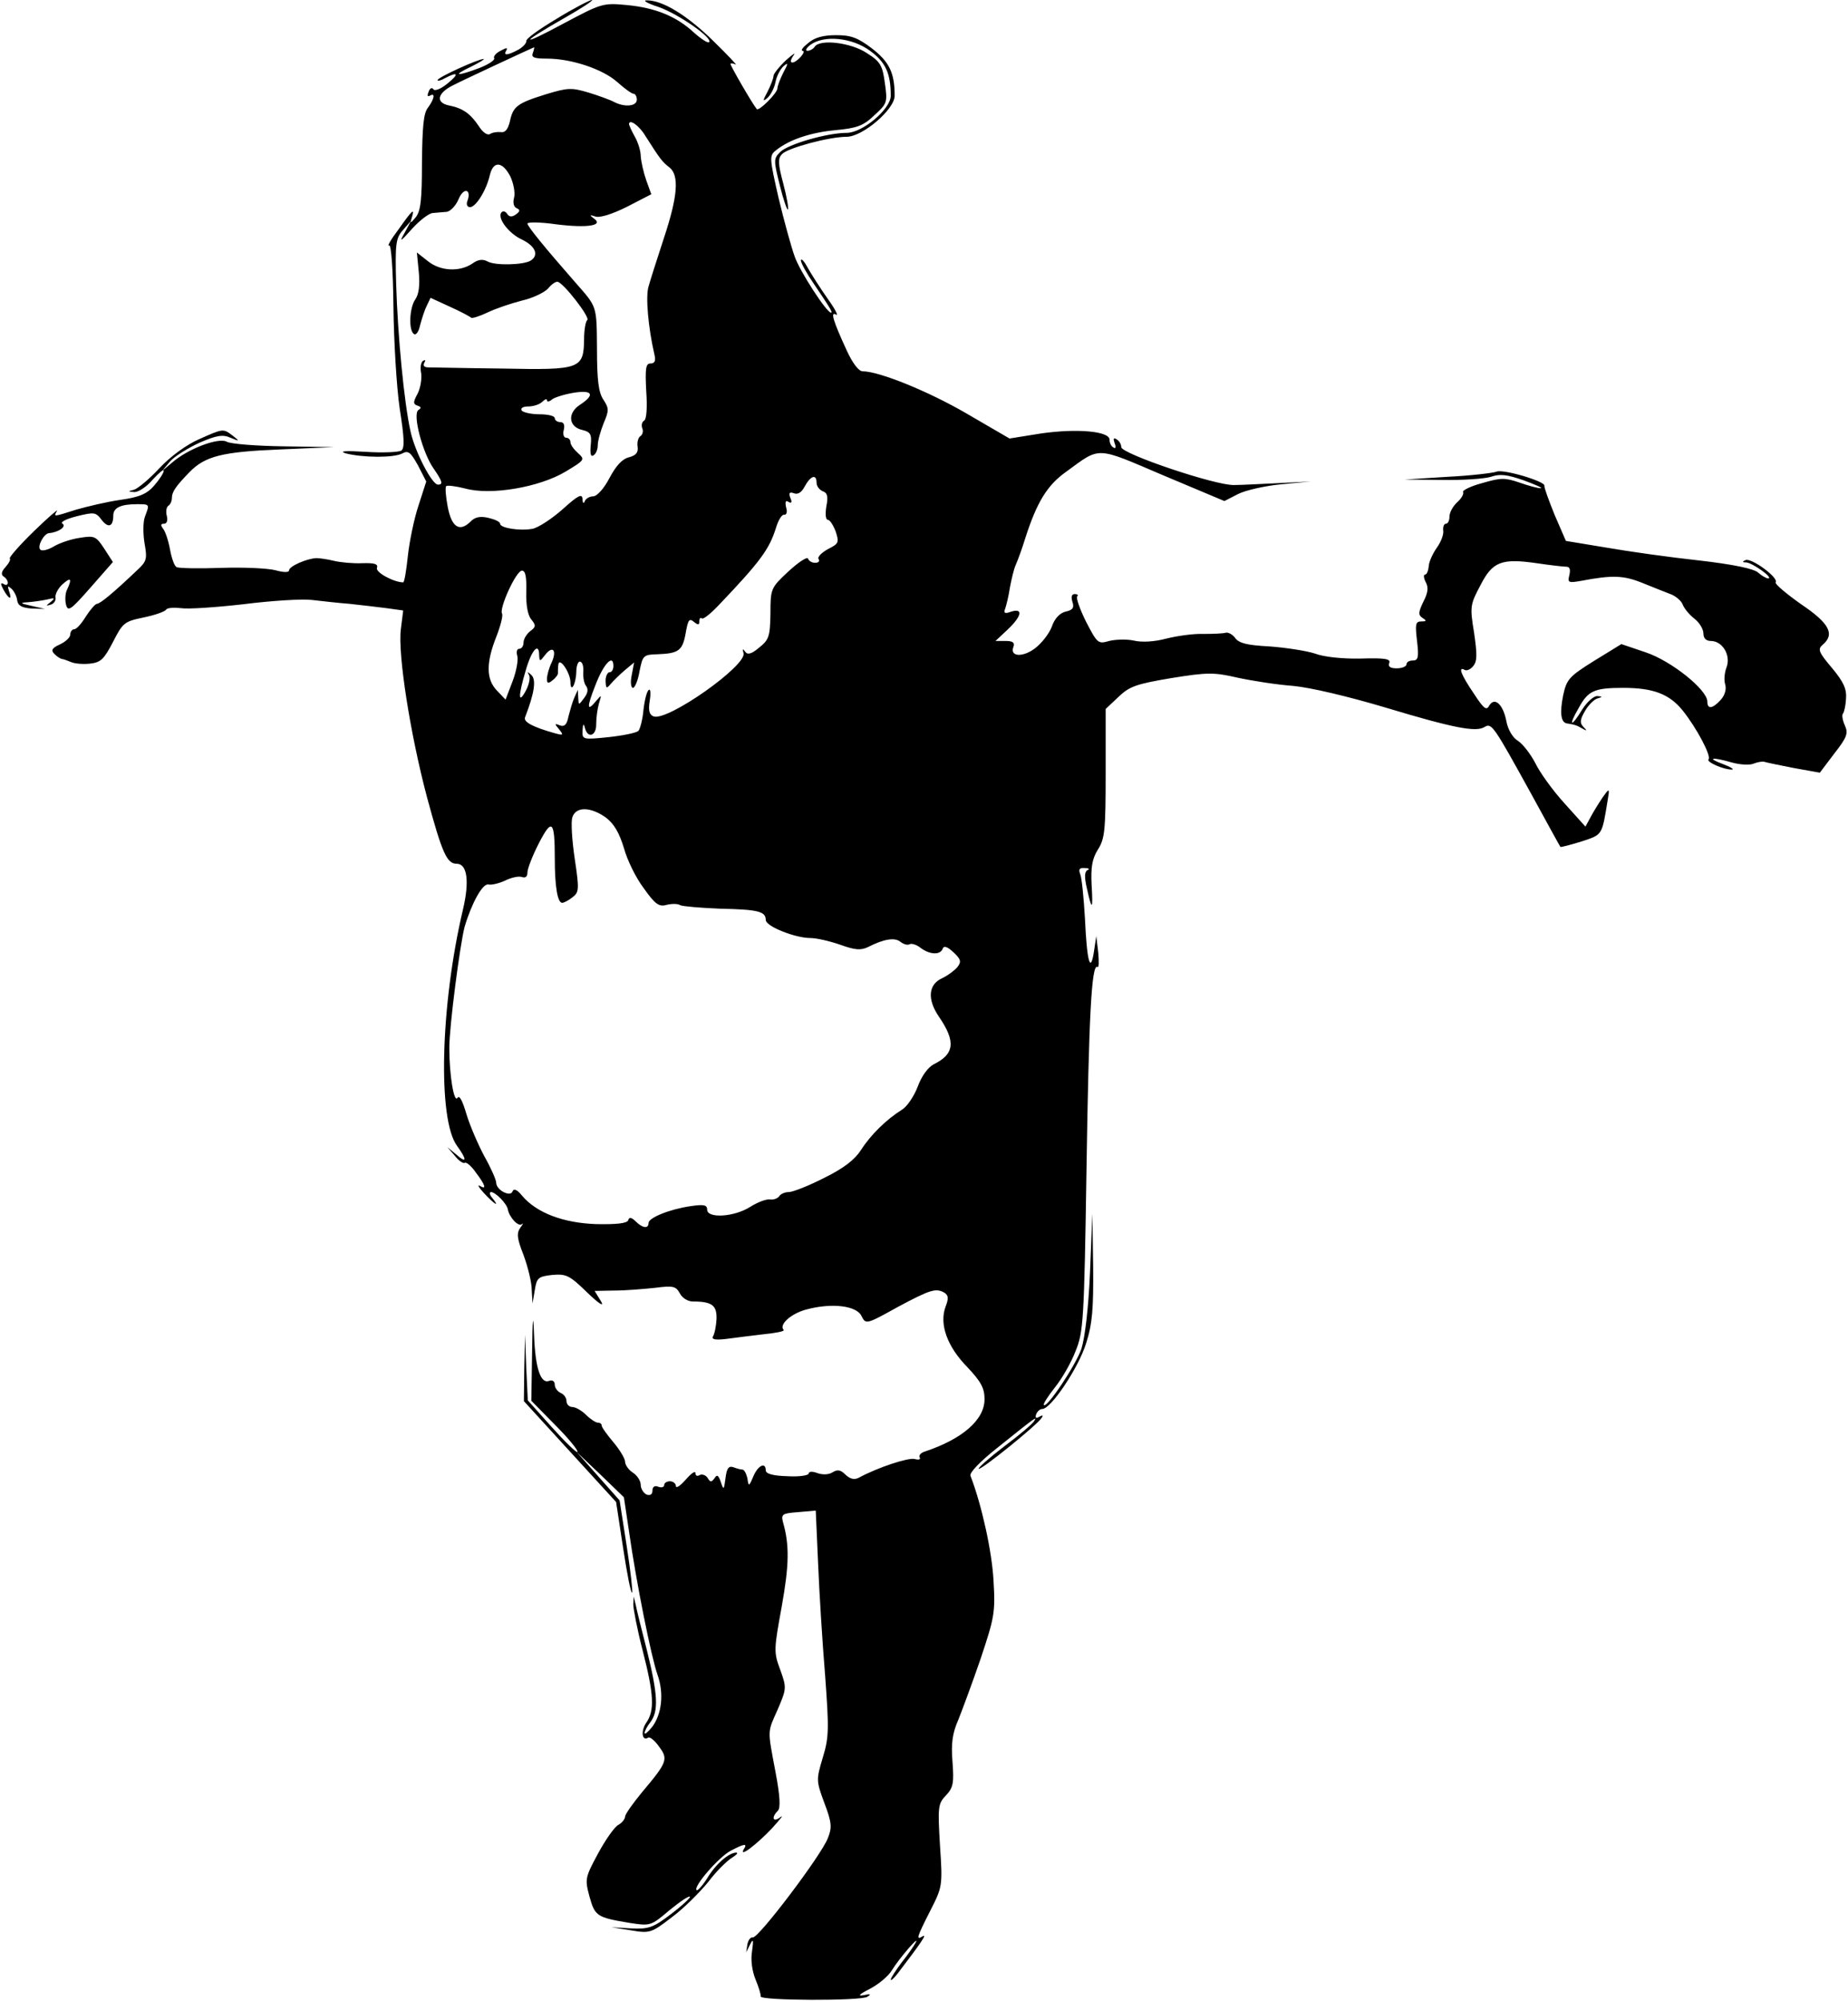 <?xml version="1.0" standalone="no"?>
<!DOCTYPE svg PUBLIC "-//W3C//DTD SVG 20010904//EN"
 "http://www.w3.org/TR/2001/REC-SVG-20010904/DTD/svg10.dtd">
<svg version="1.0" xmlns="http://www.w3.org/2000/svg"
 width="473pt" height="512pt" viewBox="0 0 473 512"
 preserveAspectRatio="xMidYMid meet">
<g transform="translate(0,512) scale(0.1,-0.1)"
fill="#000000" stroke="none">
<path d="M1425 5072 c-44 -26 -79 -51 -78 -57 1 -5 -8 -15 -20 -22 -28 -15
-40 -16 -31 -2 4 8 0 7 -15 -1 -12 -6 -19 -15 -16 -19 2 -5 -15 -16 -38 -25
-58 -22 -71 -20 -22 3 22 11 37 20 33 20 -12 1 -118 -47 -118 -54 0 -3 9 -1
19 5 34 18 37 11 6 -14 -17 -14 -33 -20 -36 -14 -4 5 -9 2 -12 -7 -4 -9 -3
-13 3 -10 15 9 12 -8 -5 -31 -11 -14 -14 -49 -15 -140 0 -94 -3 -124 -16 -140
-13 -16 -15 -16 -10 -1 8 26 2 21 -34 -30 -19 -25 -30 -44 -24 -41 5 4 10 -58
11 -156 1 -88 8 -206 16 -261 12 -76 13 -102 4 -108 -7 -4 -48 -6 -92 -3 -50
3 -69 2 -50 -4 43 -11 123 -12 145 0 15 8 21 3 40 -31 l21 -41 -20 -62 c-11
-33 -23 -91 -27 -128 -4 -38 -9 -68 -12 -68 -24 0 -72 26 -67 37 3 10 -6 13
-38 12 -23 -1 -55 2 -72 6 -16 4 -37 7 -45 7 -25 -1 -70 -21 -70 -31 0 -6 -13
-6 -35 0 -19 5 -81 8 -139 6 -58 -2 -109 -1 -114 2 -6 3 -13 24 -17 46 -4 22
-12 46 -18 53 -6 8 -6 12 3 12 7 0 10 8 7 20 -3 11 -1 23 4 26 5 3 9 12 9 20
0 15 9 29 45 66 40 41 84 52 230 58 l140 6 -128 2 c-71 1 -137 6 -147 12 -21
11 -99 -18 -140 -54 l-25 -21 20 24 c11 13 45 34 75 48 44 19 60 22 80 13 24
-10 24 -9 6 5 -25 19 -24 19 -87 -9 -32 -14 -73 -44 -101 -74 -26 -28 -55 -52
-65 -55 -16 -4 -16 -5 1 -6 11 0 32 14 47 32 16 17 28 28 28 22 0 -5 -11 -22
-24 -37 -19 -22 -38 -30 -87 -37 -35 -5 -85 -17 -113 -25 -60 -19 -58 -19 -49
-3 4 6 -23 -17 -59 -52 -37 -36 -64 -67 -62 -70 3 -2 -2 -12 -11 -22 -10 -11
-12 -19 -5 -24 6 -3 11 -11 11 -16 0 -6 -5 -7 -11 -3 -8 4 -8 0 0 -15 14 -25
23 -28 14 -3 -4 13 -3 14 6 6 7 -6 14 -20 15 -30 2 -14 12 -19 37 -21 l34 -1
-35 8 c-28 6 -30 8 -10 9 14 1 36 4 50 7 20 5 22 4 10 -6 -13 -10 -13 -11 0
-7 8 2 14 11 12 19 -1 8 7 23 18 33 21 19 25 15 12 -13 -5 -9 -6 -27 -3 -39 5
-19 12 -14 63 44 l57 65 -22 34 c-21 32 -25 34 -62 28 -22 -3 -52 -13 -67 -22
-15 -9 -31 -13 -35 -8 -8 8 9 41 23 42 24 2 45 17 34 24 -7 4 9 12 36 19 45
11 49 11 64 -9 17 -22 30 -18 30 11 0 20 19 29 61 29 33 0 32 0 20 -32 -5 -13
-5 -44 -1 -68 7 -40 6 -46 -19 -69 -62 -59 -95 -86 -103 -86 -4 0 -17 -15 -28
-32 -11 -18 -24 -33 -30 -33 -5 0 -10 -6 -10 -13 0 -8 -12 -19 -27 -26 -20 -9
-23 -15 -14 -24 7 -7 15 -12 19 -13 4 0 14 -4 24 -8 9 -4 31 -6 48 -4 28 3 36
11 59 55 25 49 29 53 78 63 29 6 55 15 58 20 3 5 20 6 38 4 17 -3 90 2 160 10
71 9 150 14 175 11 26 -3 70 -8 97 -10 28 -3 70 -8 94 -11 l43 -6 -6 -48 c-8
-64 24 -268 67 -430 39 -144 51 -170 76 -170 27 0 33 -45 16 -117 -58 -246
-65 -538 -15 -605 26 -36 25 -46 -2 -22 l-23 19 19 -22 c10 -13 22 -21 26 -18
4 2 17 -9 28 -25 25 -33 28 -45 10 -34 -7 4 -2 -5 11 -19 26 -28 42 -38 21
-12 -7 8 -8 15 -3 15 11 0 41 -30 43 -45 4 -20 27 -45 36 -37 4 4 3 0 -4 -9
-10 -14 -9 -27 8 -70 11 -30 21 -70 21 -89 l2 -35 6 35 c5 31 9 34 45 38 35 3
44 -1 89 -45 31 -30 45 -38 35 -22 l-16 26 51 1 c29 0 75 4 104 7 46 6 53 4
63 -14 6 -12 21 -21 33 -21 50 0 62 -10 61 -45 -1 -18 -5 -38 -9 -44 -4 -8 5
-10 32 -7 21 3 64 8 96 12 32 3 56 8 53 11 -13 13 17 41 56 52 65 18 130 11
143 -16 11 -22 12 -22 93 23 84 45 98 49 120 36 10 -7 10 -15 2 -36 -16 -44 4
-101 56 -154 35 -37 44 -54 44 -82 0 -53 -57 -102 -153 -134 -10 -3 -16 -10
-13 -15 3 -5 -2 -7 -13 -4 -16 4 -93 -21 -143 -48 -12 -6 -22 -3 -34 8 -12 12
-20 14 -33 6 -9 -6 -25 -7 -39 -2 -13 5 -22 4 -22 -1 0 -5 -25 -9 -55 -7 -36
1 -55 6 -55 15 0 22 -20 13 -32 -16 -11 -26 -12 -26 -15 -4 -3 12 -8 22 -13
22 -5 0 -15 3 -23 6 -12 4 -17 -3 -20 -28 -4 -31 -5 -31 -12 -10 -6 18 -10 20
-16 10 -8 -11 -11 -11 -18 1 -5 7 -14 10 -20 7 -6 -4 -11 -2 -11 5 0 7 -11 -1
-25 -17 -14 -16 -25 -23 -25 -16 0 6 -7 12 -15 12 -8 0 -15 -4 -15 -10 0 -5
-7 -7 -15 -4 -9 4 -15 0 -15 -10 0 -10 -6 -13 -15 -10 -8 4 -15 15 -15 25 0
10 -9 24 -20 31 -11 7 -20 20 -20 28 0 8 -14 31 -30 50 -16 19 -30 38 -30 43
0 4 -4 7 -10 7 -5 0 -19 9 -30 20 -11 11 -27 20 -35 20 -8 0 -15 7 -15 15 0 9
-7 18 -15 21 -8 4 -15 13 -15 21 0 9 -6 13 -14 10 -22 -9 -36 32 -39 118 -2
58 -4 46 -5 -45 l-2 -124 62 -63 c34 -34 59 -65 56 -68 -2 -3 -32 26 -66 64
l-61 68 -4 84 -3 84 -2 -85 -1 -85 118 -129 118 -129 18 -118 c10 -66 20 -117
23 -114 2 2 -4 56 -14 120 l-18 116 -55 62 -55 62 61 -58 60 -58 13 -87 c19
-133 57 -322 73 -367 17 -48 11 -101 -14 -134 -11 -13 -19 -20 -19 -15 0 5 7
18 15 28 21 28 19 70 -9 183 -14 54 -27 107 -29 118 l-5 20 -1 -20 c0 -11 10
-64 24 -118 29 -113 31 -154 9 -185 -14 -21 -11 -48 5 -38 4 3 17 -7 28 -23
24 -32 21 -40 -44 -117 -23 -28 -43 -56 -43 -62 0 -6 -8 -16 -17 -21 -10 -5
-33 -38 -52 -73 -34 -63 -34 -66 -22 -111 14 -50 19 -53 103 -67 52 -8 54 -8
101 32 27 22 50 38 53 35 2 -2 -19 -22 -48 -44 -47 -36 -58 -39 -103 -37 l-50
3 50 -8 c48 -8 52 -7 104 33 30 22 72 64 94 91 21 28 49 55 61 62 11 7 16 12
11 13 -19 0 -53 -29 -75 -66 -12 -19 -25 -33 -27 -30 -9 9 58 86 88 101 34 18
43 19 33 4 -14 -24 32 11 71 52 22 24 32 37 23 30 -19 -15 -25 -2 -7 16 7 7 6
36 -6 99 -21 112 -21 100 6 161 22 52 23 54 6 101 -17 45 -16 52 4 162 19 106
20 157 3 216 -5 20 -1 22 39 25 l45 4 6 -135 c3 -74 11 -203 18 -287 10 -137
10 -158 -6 -210 -17 -57 -17 -59 4 -116 19 -50 20 -63 9 -90 -16 -43 -178
-257 -192 -254 -6 1 -12 -7 -14 -18 l-3 -20 10 20 c8 16 9 12 5 -17 -4 -22 0
-51 9 -73 8 -19 14 -39 13 -43 -3 -11 256 -12 273 -1 11 7 8 8 -10 4 -16 -3
-10 3 16 16 23 12 48 33 57 48 19 31 72 92 61 71 -4 -8 -20 -31 -36 -51 -15
-20 -28 -40 -28 -44 0 -4 8 3 18 16 58 76 76 102 64 95 -18 -11 -16 -4 19 65
31 61 32 63 25 167 -6 99 -5 107 15 128 19 20 21 32 17 86 -4 48 0 74 15 108
10 25 36 95 57 156 35 105 38 118 33 200 -4 74 -30 193 -59 268 -3 8 24 36 68
71 101 81 103 82 95 69 -4 -7 -38 -36 -77 -65 -38 -29 -67 -55 -65 -57 5 -5
151 113 161 130 5 7 3 8 -6 3 -8 -5 -11 -3 -8 6 3 8 10 14 16 14 22 0 93 106
112 168 16 50 19 88 18 197 l-2 135 -6 -150 c-4 -93 -13 -167 -22 -196 -15
-43 -88 -152 -96 -144 -3 2 10 22 28 45 18 22 42 64 53 93 20 49 22 76 28 467
6 392 13 525 28 516 4 -3 4 14 2 37 l-5 42 -6 -40 c-9 -58 -18 -25 -23 85 -3
52 -8 103 -12 113 -5 13 -2 17 11 16 11 0 14 -3 8 -5 -8 -4 -9 -17 -2 -47 13
-59 16 -56 12 10 -2 43 1 65 16 89 18 28 20 50 20 196 l0 164 33 31 c28 27 46
33 135 48 93 15 109 15 170 1 37 -8 101 -18 142 -21 44 -4 141 -27 235 -55
176 -53 233 -64 255 -50 18 11 23 3 118 -169 41 -75 75 -137 76 -138 1 -1 25
5 54 14 54 18 52 14 67 106 5 28 4 30 -7 15 -7 -9 -21 -31 -32 -50 l-18 -33
-54 60 c-30 33 -63 79 -74 102 -12 23 -31 48 -44 57 -14 8 -26 29 -30 49 -8
44 -30 65 -44 42 -7 -14 -14 -9 -40 31 -32 47 -41 70 -23 60 5 -3 15 1 22 10
10 12 10 30 2 85 -11 67 -10 72 16 121 31 61 54 70 144 57 34 -5 68 -9 76 -9
9 0 11 -7 8 -21 -5 -20 -3 -21 31 -15 79 15 108 14 157 -6 27 -11 60 -24 73
-29 12 -5 26 -17 29 -26 4 -10 17 -26 30 -36 13 -10 23 -27 23 -38 0 -12 7
-19 19 -19 30 0 52 -37 40 -68 -5 -13 -7 -33 -3 -44 3 -12 -1 -27 -12 -39 -21
-23 -34 -24 -34 -4 0 30 -92 104 -158 126 l-62 21 -70 -43 c-64 -40 -70 -47
-79 -88 -9 -45 -6 -70 10 -72 20 -3 25 -5 39 -13 12 -7 13 -6 3 4 -10 10 -9
19 4 41 9 16 24 30 32 32 14 4 13 5 -1 6 -9 0 -26 -15 -38 -34 -29 -48 -37
-44 -9 4 24 44 40 51 114 51 77 0 118 -16 152 -58 36 -45 74 -117 66 -125 -6
-7 41 -27 60 -26 7 0 -4 7 -23 14 -43 16 -29 19 23 4 22 -6 46 -7 55 -3 10 4
22 6 27 5 6 -2 40 -9 76 -16 l67 -12 37 49 c33 42 36 52 27 72 -6 13 -8 27 -5
30 3 3 7 20 8 38 2 25 -6 43 -36 79 -34 40 -37 48 -24 59 32 27 18 55 -55 104
-38 27 -68 52 -65 56 8 12 -62 63 -77 57 -9 -4 -9 -6 2 -6 17 -2 70 -40 56
-41 -5 0 -17 7 -26 15 -11 10 -64 21 -151 31 -74 8 -181 23 -238 33 l-103 17
-29 67 c-15 37 -27 70 -26 74 4 11 -107 44 -123 36 -8 -3 -64 -10 -125 -13
l-110 -7 96 -1 c53 -1 109 3 125 8 23 8 41 6 84 -9 30 -11 50 -20 44 -20 -6
-1 -31 6 -54 14 -38 13 -48 13 -96 -1 -30 -8 -52 -19 -49 -23 2 -5 -4 -16 -15
-26 -11 -10 -20 -26 -20 -37 0 -10 -4 -18 -9 -18 -5 0 -8 -8 -7 -17 2 -10 -6
-30 -16 -44 -10 -14 -20 -35 -21 -47 -1 -12 -5 -22 -9 -22 -5 0 -4 -9 1 -19 8
-14 6 -28 -6 -51 -13 -27 -13 -34 -2 -41 11 -7 11 -9 -3 -9 -15 0 -16 -7 -11
-50 5 -42 3 -50 -11 -50 -9 0 -16 -4 -16 -10 0 -5 -11 -10 -25 -10 -16 0 -23
4 -19 14 4 10 -11 13 -73 11 -46 -1 -95 4 -118 13 -22 7 -74 15 -115 18 -57 3
-78 8 -88 21 -7 10 -19 16 -25 14 -7 -2 -32 -3 -57 -3 -25 1 -67 -5 -95 -12
-30 -8 -62 -10 -83 -5 -18 4 -47 3 -63 -1 -28 -8 -30 -7 -59 49 -16 32 -26 61
-23 65 4 3 1 6 -6 6 -8 0 -10 -7 -6 -20 5 -15 1 -21 -18 -25 -15 -4 -28 -18
-35 -39 -7 -18 -26 -42 -43 -55 -32 -24 -65 -21 -55 4 4 11 -2 15 -20 15 l-26
0 31 29 c36 34 41 56 9 46 -16 -6 -20 -4 -15 8 3 9 9 33 12 54 4 21 10 47 15
58 5 11 16 41 24 67 30 94 57 137 105 171 89 65 74 65 248 -9 l157 -66 35 18
c20 10 70 21 111 25 l75 7 -80 -4 c-44 -2 -96 -5 -116 -5 -46 -2 -289 80 -289
97 0 7 -5 16 -12 20 -8 5 -9 2 -5 -10 4 -10 3 -15 -3 -11 -6 3 -10 12 -10 20
0 22 -84 29 -175 16 l-81 -13 -110 64 c-98 57 -224 108 -266 108 -10 0 -26 21
-41 54 -35 76 -42 100 -27 91 7 -5 -2 14 -21 40 -19 27 -42 63 -51 79 -9 17
-17 26 -18 20 0 -7 15 -34 33 -60 42 -62 49 -74 44 -74 -11 0 -80 106 -93 144
-8 22 -27 90 -41 149 -24 105 -24 109 -6 123 34 27 88 45 152 51 54 5 71 11
99 38 33 30 34 33 27 82 -6 45 -11 55 -46 77 -40 27 -121 37 -134 16 -3 -5
-12 -10 -18 -10 -7 0 -3 7 7 15 35 26 107 19 153 -15 40 -29 53 -58 53 -115 0
-34 -72 -95 -113 -95 -50 0 -150 -29 -170 -49 -17 -17 -17 -21 -1 -85 9 -37
19 -65 21 -62 2 2 -3 32 -12 66 -14 52 -14 65 -3 76 16 16 121 44 165 44 41 0
123 70 123 105 0 59 -14 87 -58 121 -37 28 -54 34 -92 34 -33 0 -55 -6 -71
-20 -13 -10 -20 -19 -15 -20 12 0 -14 -30 -26 -30 -6 0 -4 8 3 18 7 9 -1 4
-19 -12 -18 -17 -32 -35 -32 -40 0 -6 -7 -24 -15 -40 -13 -24 -13 -27 -1 -17
8 7 18 25 21 41 3 16 13 34 21 41 12 10 12 7 -1 -17 -8 -16 -15 -34 -15 -40 0
-12 -48 -60 -53 -53 -11 13 -67 110 -67 115 0 3 6 2 13 -1 6 -4 -19 23 -57 60
-67 66 -131 105 -171 104 -11 0 3 -8 31 -17 51 -18 140 -80 129 -90 -3 -3 -20
8 -38 24 -45 42 -99 64 -172 71 -62 6 -66 4 -162 -47 -115 -62 -114 -52 2 14
44 25 76 46 70 46 -5 0 -46 -21 -90 -48z m-61 -87 c-5 -12 3 -15 36 -15 63 0
143 -27 180 -60 19 -17 37 -30 42 -30 4 0 8 -7 8 -15 0 -17 -31 -20 -58 -6 -9
5 -39 16 -65 24 -44 13 -53 13 -109 -4 -74 -23 -85 -31 -93 -70 -5 -20 -12
-29 -23 -27 -10 1 -22 -1 -28 -5 -7 -4 -19 5 -29 21 -21 31 -40 45 -75 52 -36
7 -31 32 10 52 27 14 197 93 207 97 1 1 0 -6 -3 -14z m288 -213 c38 -60 44
-67 61 -80 26 -20 22 -74 -14 -182 -17 -52 -35 -108 -39 -123 -8 -25 -1 -105
15 -174 4 -16 1 -23 -10 -23 -12 0 -14 -12 -11 -70 3 -41 1 -72 -5 -76 -6 -3
-8 -12 -5 -20 3 -7 1 -16 -5 -20 -5 -3 -9 -15 -7 -27 2 -15 -4 -22 -22 -27
-17 -4 -33 -21 -50 -53 -14 -27 -32 -47 -42 -47 -9 0 -19 -6 -21 -12 -3 -8 -6
-5 -6 5 -1 15 -11 10 -51 -26 -27 -24 -62 -47 -77 -50 -33 -6 -83 2 -83 13 0
5 -13 11 -30 15 -21 5 -35 2 -46 -10 -28 -27 -48 -14 -58 38 -5 26 -7 50 -4
53 3 3 25 0 49 -6 65 -18 189 3 256 43 50 30 51 31 32 48 -10 9 -19 21 -19 28
0 6 -5 11 -11 11 -6 0 -9 9 -6 20 3 13 0 20 -9 20 -8 0 -14 5 -14 10 0 6 -18
10 -39 10 -22 0 -43 5 -46 10 -3 6 4 10 17 10 13 0 29 5 36 12 7 7 12 8 12 4
0 -5 6 -4 13 2 6 5 31 13 55 17 49 8 56 -5 16 -31 -32 -21 -29 -56 6 -64 21
-5 25 -11 22 -39 -2 -22 0 -31 7 -26 6 3 11 15 11 26 0 11 7 36 15 56 14 33
14 38 -1 61 -12 18 -16 50 -16 128 -1 114 1 107 -56 172 -78 89 -122 143 -122
150 0 4 33 4 74 -2 80 -10 122 -3 96 15 -12 9 -11 10 4 5 11 -4 43 6 81 25
l62 32 -13 36 c-7 20 -13 47 -14 61 0 14 -7 36 -15 50 -8 14 -14 28 -15 32 0
15 26 -3 42 -30z m-346 -103 c8 -17 13 -41 10 -54 -4 -14 -1 -25 7 -28 9 -4 8
-8 -3 -16 -10 -7 -17 -6 -22 2 -4 6 -10 8 -14 4 -13 -13 17 -54 52 -70 35 -17
44 -40 22 -54 -19 -11 -90 -13 -110 -2 -13 7 -25 5 -40 -6 -32 -21 -81 -19
-113 7 l-28 22 5 -51 c3 -33 0 -56 -9 -69 -15 -21 -18 -80 -3 -89 5 -3 12 7
15 22 4 15 11 38 17 50 l10 21 50 -23 c27 -12 51 -25 54 -28 3 -2 22 4 43 14
21 10 60 23 87 30 27 6 56 20 66 30 9 11 20 19 25 18 14 -1 85 -92 76 -98 -4
-3 -8 -25 -8 -48 -1 -77 -9 -80 -207 -76 -95 1 -181 3 -191 3 -11 0 -15 4 -11
12 4 6 3 8 -3 5 -6 -4 -8 -18 -5 -32 2 -15 -2 -38 -9 -52 -12 -22 -12 -27 0
-31 9 -3 10 -6 2 -11 -16 -10 11 -111 39 -150 22 -32 25 -41 11 -41 -15 0 -58
82 -70 135 -17 76 -33 247 -37 377 -3 106 -1 119 18 140 l20 23 -16 -30 c-15
-26 -12 -25 19 10 20 22 44 40 53 40 9 1 25 2 35 3 10 1 24 16 31 33 13 31 34
25 22 -6 -3 -8 0 -15 7 -15 15 0 42 43 51 83 9 36 32 34 52 -4z m784 -784 c0
-9 7 -18 16 -22 12 -4 14 -14 9 -39 -3 -19 -2 -34 4 -34 5 0 14 -14 20 -30 9
-28 8 -31 -20 -45 -16 -9 -27 -20 -24 -25 4 -6 0 -10 -9 -10 -8 0 -16 5 -18
11 -2 5 -24 -9 -50 -33 -45 -42 -46 -44 -46 -108 -1 -59 -4 -67 -29 -87 -20
-17 -30 -19 -36 -10 -6 8 -7 7 -4 -4 10 -31 -194 -175 -230 -162 -11 4 -14 15
-10 40 3 18 2 31 -2 28 -5 -2 -11 -25 -14 -51 -2 -25 -9 -50 -13 -54 -5 -5
-39 -12 -76 -16 -67 -7 -68 -6 -67 17 1 17 3 19 6 7 7 -29 30 -21 29 10 0 15
3 38 7 52 7 23 7 23 -6 8 -25 -31 -26 -19 -3 39 21 55 46 81 46 49 0 -9 -4
-16 -10 -16 -5 0 -10 -10 -10 -22 1 -20 2 -21 13 -8 7 8 23 24 36 35 l24 20
-6 -32 c-4 -18 -2 -33 3 -33 5 0 13 19 17 43 8 40 10 42 45 43 55 2 65 9 73
54 6 34 9 39 21 29 11 -9 14 -8 14 1 0 8 3 11 6 8 3 -4 22 11 42 32 109 114
131 145 148 199 6 20 15 35 21 34 6 -1 9 7 5 19 -3 14 -1 19 6 14 8 -5 10 -1
5 10 -5 13 -2 16 9 12 10 -4 20 2 28 18 15 27 30 32 30 9z m-743 -279 c-1 -34
4 -61 13 -71 12 -15 12 -19 -3 -30 -9 -7 -17 -20 -17 -29 0 -9 -5 -16 -11 -16
-6 0 -8 -8 -5 -18 3 -9 -2 -39 -12 -65 l-18 -47 -22 23 c-28 29 -28 71 -2 137
11 28 18 55 15 60 -8 13 36 110 51 110 9 0 12 -16 11 -54z m33 -163 c1 -16 2
-16 15 1 20 26 31 12 17 -19 -7 -14 -12 -33 -12 -42 0 -12 3 -13 15 -3 8 6 14
15 13 18 0 4 0 13 1 21 2 22 30 -19 31 -43 0 -31 14 -8 15 24 0 17 5 29 10 27
6 -1 9 -13 8 -26 -1 -14 2 -30 7 -36 6 -8 5 -18 -5 -31 -14 -19 -14 -19 -15 1
l-1 20 -9 -20 c-5 -11 -11 -33 -15 -48 -4 -21 -10 -27 -22 -23 -14 6 -14 4 -2
-10 12 -15 11 -16 -11 -10 -57 16 -81 29 -76 41 24 62 29 96 16 108 -10 9 -11
9 -6 0 4 -7 0 -25 -8 -40 -20 -37 -20 -14 0 53 15 52 34 72 34 37z m171 -415
c21 -16 34 -39 46 -78 8 -30 31 -77 51 -103 29 -41 39 -48 59 -42 13 3 28 3
34 -1 6 -3 52 -7 103 -9 97 -2 116 -7 116 -29 0 -16 75 -46 114 -46 16 0 50
-8 76 -17 39 -14 53 -15 72 -6 41 21 69 25 83 13 8 -6 18 -9 23 -6 5 3 18 -1
28 -9 24 -18 51 -19 57 -2 3 8 12 5 28 -10 19 -18 20 -24 9 -38 -7 -8 -24 -21
-39 -28 -35 -16 -38 -54 -8 -98 44 -64 40 -96 -13 -122 -15 -8 -31 -30 -41
-57 -9 -24 -27 -51 -40 -59 -40 -25 -80 -64 -105 -103 -16 -25 -44 -47 -95
-72 -39 -20 -80 -36 -90 -36 -10 0 -21 -5 -24 -10 -4 -6 -14 -10 -23 -9 -10 2
-33 -7 -52 -19 -41 -26 -110 -30 -110 -7 0 12 -8 14 -42 9 -55 -8 -108 -30
-108 -43 0 -16 -16 -13 -33 4 -11 11 -17 11 -19 3 -3 -8 -29 -11 -82 -10 -85
3 -153 29 -190 73 -12 15 -21 19 -24 11 -5 -16 -42 3 -42 22 0 7 -13 37 -30
67 -16 30 -37 78 -46 108 -10 34 -18 50 -23 42 -9 -14 -21 58 -21 128 0 55 27
262 39 309 18 61 46 112 61 109 8 -2 28 3 43 10 16 8 35 12 43 9 9 -3 14 1 14
12 0 9 13 43 29 74 34 66 41 59 41 -40 0 -70 7 -112 19 -112 4 0 16 6 26 14
17 13 18 19 6 99 -7 47 -10 95 -6 106 9 28 47 27 86 -1z"/>
</g>
</svg>
